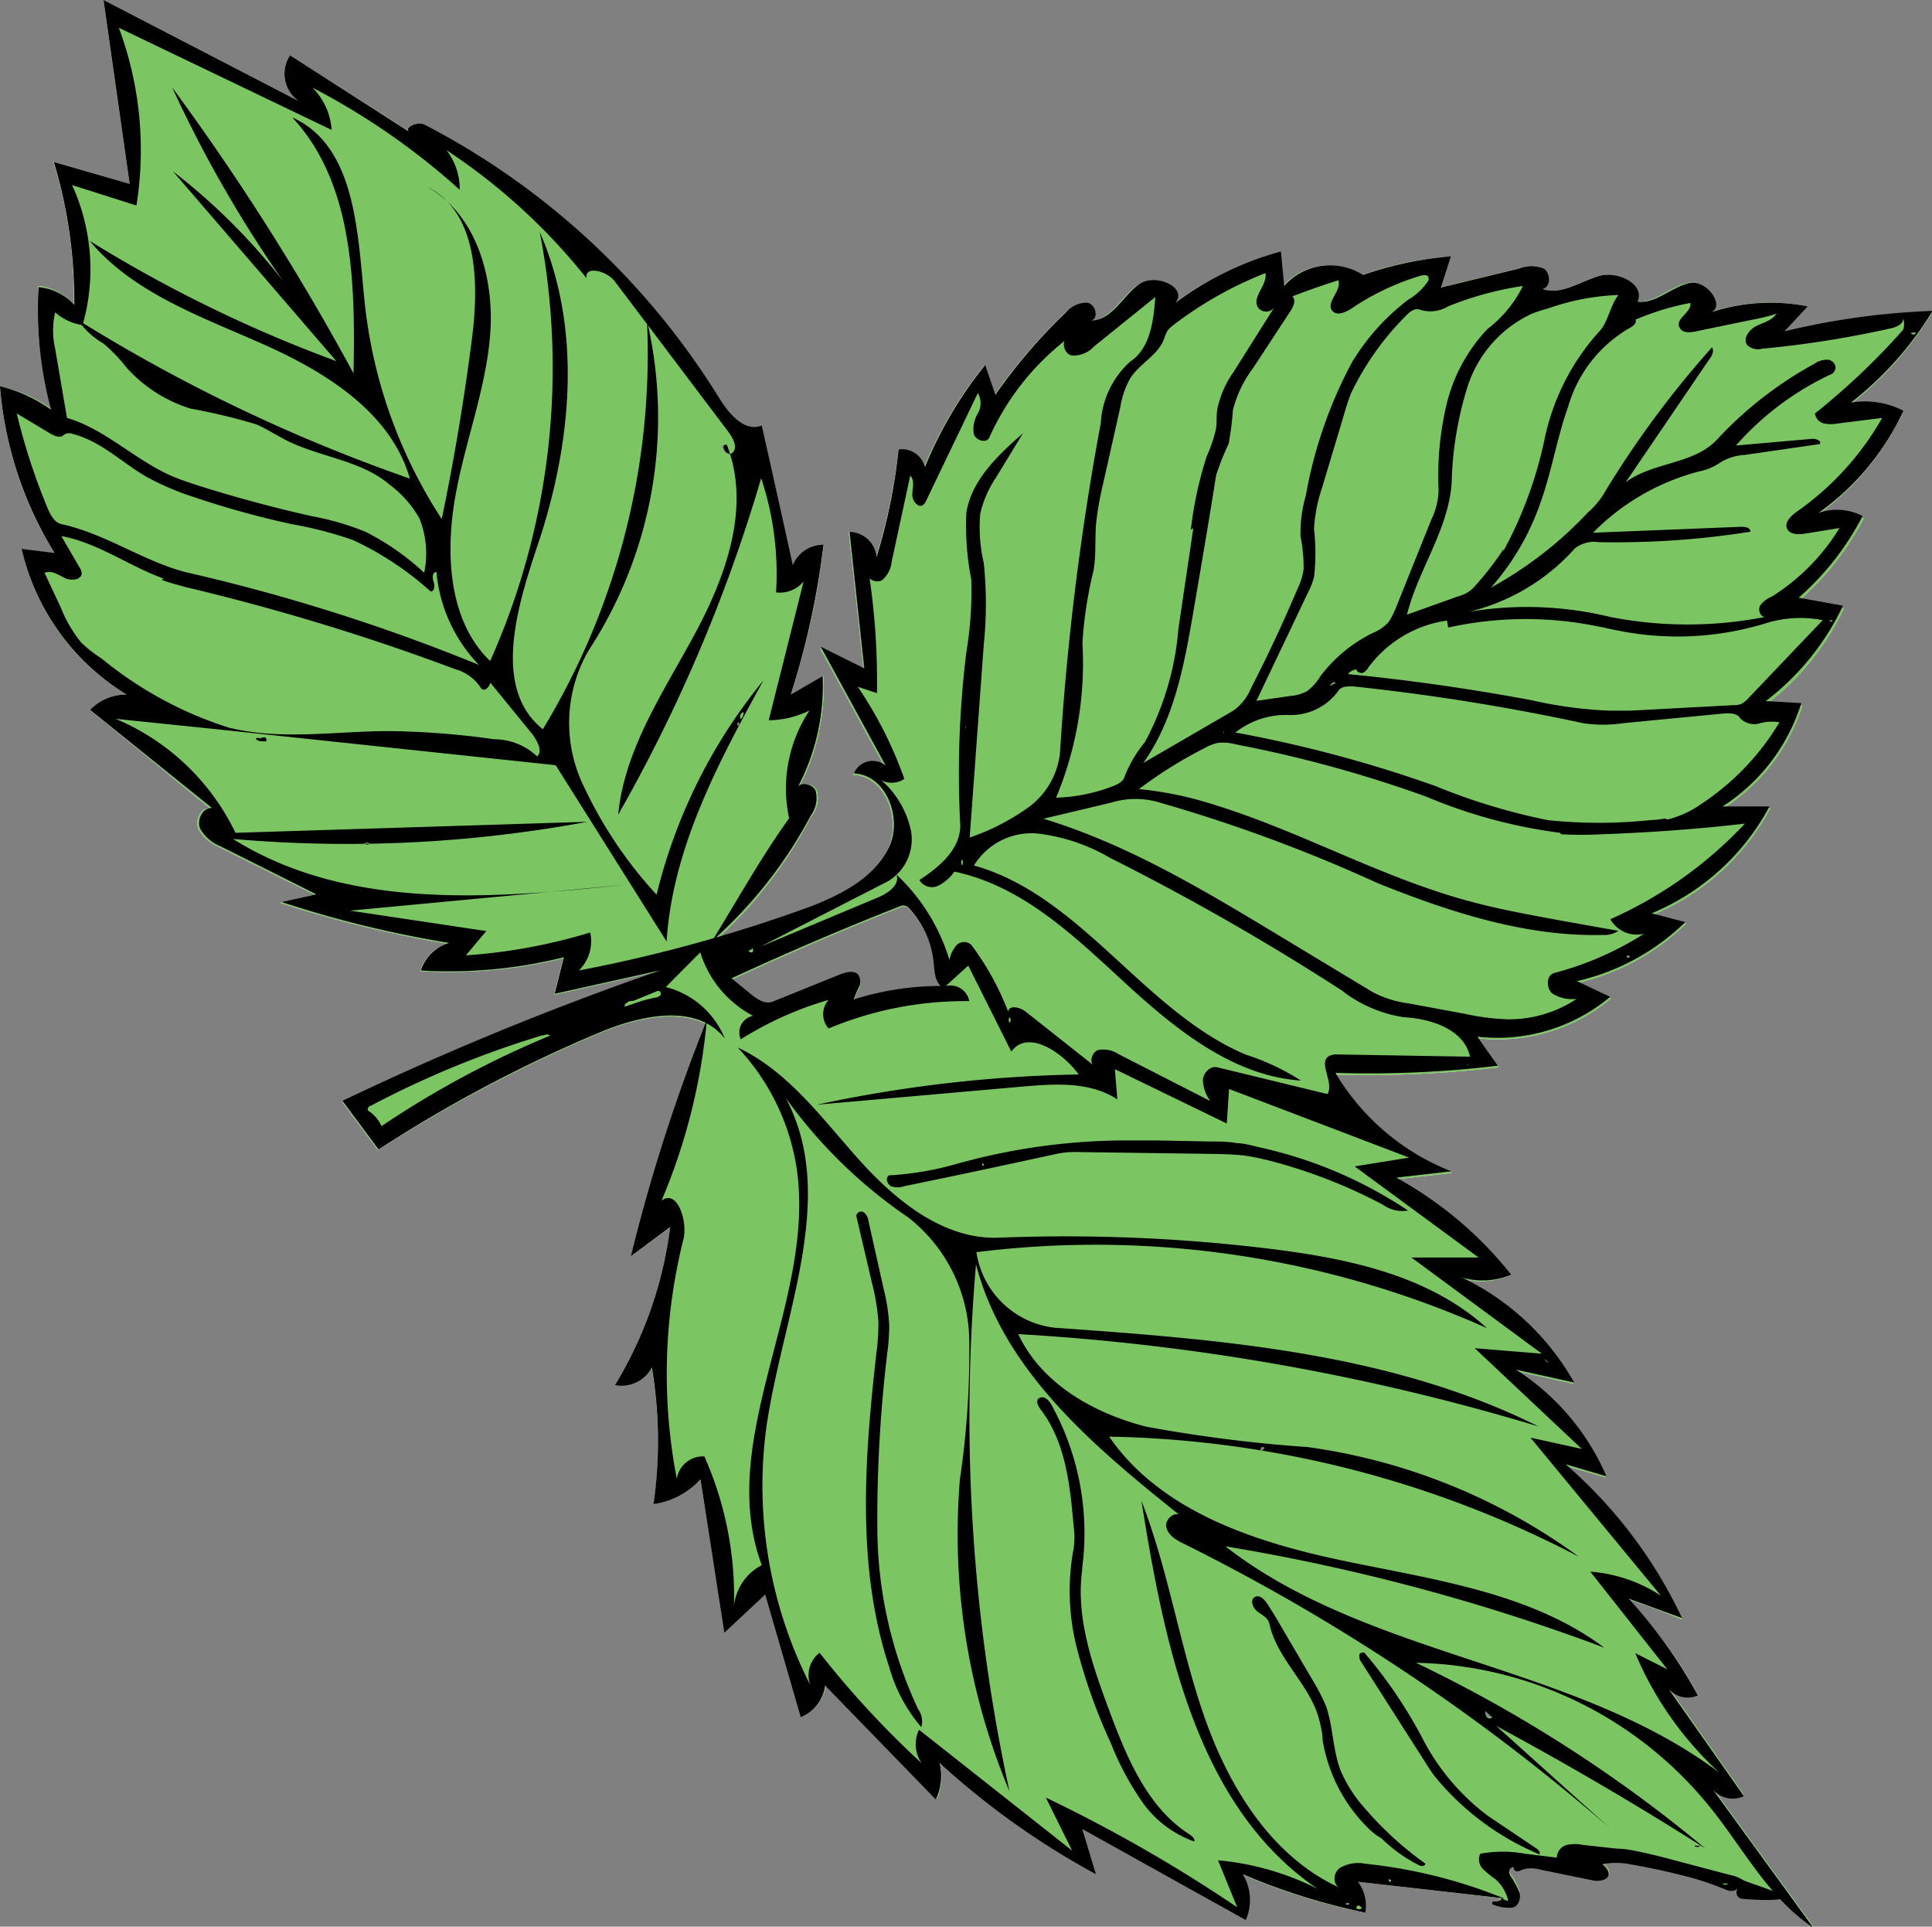 <svg xmlns="http://www.w3.org/2000/svg" viewBox="0 0 94.6 94.32"><rect x="0" y="0" width="94.6" height="94.32" fill="#808080" stroke="none"/><defs><style>.cls-1{fill:#fff;}.cls-2{fill:#7bc663;}</style></defs><title>rose-leaf-iso</title><g id="Layer_2" data-name="Layer 2"><g id="Rose_Leaf" data-name="Rose Leaf"><path id="void" class="cls-1" d="M60.78,91.74a30.51,30.51,0,0,0,6,1.88,1.91,1.91,0,0,0-.36-1.51l7.07.81c-.06.16-.31.19-.49.18a2.05,2.05,0,0,0,1,.16c.31,0,.47-.41.39-.72a3.27,3.27,0,0,0-.44-.82.39.39,0,0,1-.06-.28c0-.1.14-.18.22-.13s.09.17.17.17a.58.58,0,0,0,.26-.09,1.87,1.87,0,0,1,.88,0L78,92c.27,0,.68,0,.77-.23s-.14-.42-.3-.57a3.72,3.72,0,0,1,1.33,0c.81.13,1.63.31,2.43.51a15.94,15.94,0,0,1,2.34.75.58.58,0,0,0,.58-.08.29.29,0,0,0,.1.51,9.15,9.15,0,0,0,1.91,0,8.39,8.39,0,0,0,1.64,1.44c-1.64-2.26-3.28-4.5-4.91-6.76a1.27,1.27,0,0,0,1.52.33l-3.68-5.25a1.24,1.24,0,0,0,1.42.33,23.37,23.37,0,0,0-3.42-4.7c.87.31,1.74.62,2.62,1a22.86,22.86,0,0,0-5.71-7.53q1,.3,2,.57a11.62,11.62,0,0,0-4.43-5.2l2.84.62a12.54,12.54,0,0,0-5.48-5.14A3.63,3.63,0,0,0,74,62.4a18.83,18.83,0,0,0-5.6-4.67l2.7-.31a11.34,11.34,0,0,1-5.66-4.81,54.06,54.06,0,0,0,7.94-.36c-.33-.47-.68-1-1-1.42a8.64,8.64,0,0,0,6.5-1.95l-1.62-.77a11.18,11.18,0,0,0,5.3-2.9c-.56-.13-1.1-.27-1.65-.42a11.52,11.52,0,0,0,5.77-5.22c-.77,0-1.54,0-2.3,0a9.31,9.31,0,0,0,3.86-5l-1.74-.1a12.74,12.74,0,0,0,3.78-4.68l-2.17-.4a13.93,13.93,0,0,0,3.14-4A2.76,2.76,0,0,0,89,25.2a12.91,12.91,0,0,0,4.16-5,4.17,4.17,0,0,0-2.57-.4,16.84,16.84,0,0,0,4-4.48,36.1,36.1,0,0,0-7.26.95L88.47,15a9.22,9.22,0,0,0-4.8.31c.88-.23-.08-1.65-1-1.46s-1.62,1-2.54.92c.39-.87-1-1.52-1.9-1.24s-1.83.93-2.75.62c.43,0,.43-.74.07-1a1.54,1.54,0,0,0-1.21,0l-3.83.93c.16-.51.32-1,.49-1.52a16.89,16.89,0,0,0-4.31.9,3,3,0,0,0-3.86.54c0-.56-.11-1.11-.16-1.67a15.26,15.26,0,0,0-5.17,2.52c.64-.77-1-1.49-1.82-.88s-1.32,1.72-2.32,1.75c.41-.08.24-.8-.17-.87a1.3,1.3,0,0,0-1.08.51,26.28,26.28,0,0,0-3.42,4c-.16-.49-.32-1-.5-1.46a20.58,20.58,0,0,0-2.95,5A1.18,1.18,0,0,0,44,22a28.49,28.49,0,0,1-1.11,5.31,1.37,1.37,0,0,0-1.33-1.25c.25,2.23.49,4.45.72,6.68-.7-.36-1.42-.71-2.13-1,1.07,1.93,2.11,3.88,3.18,5.81a1,1,0,0,0-1.56.38c1.59.06,2.39,2.22,1.7,3.66s-2.24,2.23-3.73,2.82a42.68,42.68,0,0,1-4.64,1.53,1.08,1.08,0,0,1-.2.18.39.39,0,0,0,.08-.14.25.25,0,0,0,.12,0,21.66,21.66,0,0,0,4.61-6A1.41,1.41,0,0,0,40,38.72a.57.57,0,0,0-.87-.2,10.61,10.61,0,0,0,1.19-5.43L38.72,34a37.34,37.34,0,0,0,1.6-7.26,1.56,1.56,0,0,0-1.5,1c-.51-2.27-1-4.56-1.52-6.84-.82.35-1.59-.56-2.07-1.32A37,37,0,0,0,20.82,6.12c-.36-.2-1,.08-.82.29L14.19,2.72a1.64,1.64,0,0,0,.42,2.22L5.07,0q.64,4.51,1.28,9L2.62,7.92a23,23,0,0,1,1,7A2.65,2.65,0,0,0,1.88,14a19.56,19.56,0,0,0,.61,6A6.89,6.89,0,0,0,0,18.92a18.41,18.41,0,0,0,2.67,8.16l-1.6-.19A11.19,11.19,0,0,0,6.2,34a2.56,2.56,0,0,0-1.8.76c2,1.6,3.93,3.22,5.89,4.82-.44-.08-.75.54-.58,1a2,2,0,0,0,1,.88c1.56.79,3.13,1.56,4.7,2.34l-1.7.4a57.31,57.31,0,0,0,8.2,2,2,2,0,0,0-1.33,1.34,23.5,23.5,0,0,0,7-.63c-.15.59-.3,1.19-.44,1.78l5.17-1.15a147.32,147.32,0,0,0-15.56,6.39c.58.8,1.17,1.58,1.76,2.37a70.5,70.5,0,0,1,10.8-5.71c1.64-.69,3.73-1.21,5.21-.48a.42.42,0,0,0,.06-.14c0,.06,0,.11,0,.18s0,0-.05,0A83,83,0,0,0,30.9,61.5l1.93-1.44a19.7,19.7,0,0,1-2.72,7.75,1.68,1.68,0,0,0,1.8-.86,21.62,21.62,0,0,1,.1,6.67,3.76,3.76,0,0,0,2.29-1.19c.39,2.48.8,5,1.2,7.46l2-1.87c.59,2,1.16,4,1.75,6a1.92,1.92,0,0,0,1.19-1.55c1.8,1.86,3.62,3.71,5.44,5.58A2.63,2.63,0,0,0,46,86.3a38.84,38.84,0,0,0,7.63,5.42L53,89.51,61,94A2.47,2.47,0,0,0,60.78,91.74Zm5.28,1.45a.09.09,0,0,1-.16,0A.1.1,0,0,1,66.06,93.19ZM76.8,67.4s-.08,0-.08,0A0,0,0,0,1,76.8,67.4ZM52.3,16.53l-.19.16A.2.2,0,0,1,52.3,16.53Zm14,2.08a0,0,0,0,1,0,.06S66.26,18.61,66.29,18.61Zm26.3,2.06s0,0,0,0,0,0,0,0S92.59,20.7,92.59,20.67ZM75.42,23.56s0,.07,0,.09S75.39,23.56,75.42,23.56Zm-16.79,2.7s.07,0,.07,0S58.63,26.3,58.63,26.26Zm-6,3.6s0,.07,0,.07A0,0,0,1,1,52.65,29.86Zm36.91.58c0-.05.08-.07.13-.05s0,.08,0,.08S89.6,30.45,89.56,30.44ZM47.28,34.59s.08,0,.08,0S47.28,34.63,47.28,34.59Zm8.34,2.67a0,0,0,1,1,.07,0S55.62,37.29,55.62,37.26Zm-8.47,4.83a.21.21,0,0,1,0,.26A.19.19,0,0,1,47.15,42.09ZM31.72,15.94a2.62,2.62,0,0,0,0-.28c0,.13,0,.25.06.38A.33.33,0,0,0,31.72,15.94Zm1.58,1c.05,0,0,0,0,0S33.27,17,33.3,16.94Zm2.2,4.84a2.78,2.78,0,0,1,.14.44C35.41,22.22,35.18,21.7,35.5,21.78Zm1,12.73a0,0,0,0,1,0,0s0,0,0,0S36.46,34.54,36.46,34.51Zm-.31.84c.07,0,.05.14,0,.18A.1.1,0,0,1,36.15,35.35Zm-18.31,6s0,0,.06,0H18s0,0,.08,0A.24.24,0,0,1,17.84,41.34Zm9.62,9.08s0-.08,0-.08S27.49,50.42,27.46,50.42Zm52.35-3.59a.13.13,0,0,1-.18,0A.11.11,0,0,1,79.81,46.83Zm-43,1.92c-.35-.28-.69-.54-1-.82,2.74-1.26,5.5-2.45,8.3-3.55a.34.34,0,0,1,.2,0,.25.25,0,0,1,.19.13,4.54,4.54,0,0,1,1.21,2.66c.05.45.05.94.41,1.18A14.14,14.14,0,0,0,41.8,49a2.72,2.72,0,0,1,.26-.6.63.63,0,0,0-.05-.64c-.21-.21-.57-.13-.87,0l-3.32,1.33C37.49,49.21,37.12,49,36.84,48.75ZM48.06,57a.33.33,0,0,0,0-.13.07.07,0,0,1,.06.1s0,.06-.1,0ZM50,60.74s.06,0,.06,0S50,60.79,50,60.74Zm-7,2.23s.07,0,.07,0S42.94,63,42.94,63Zm-4.88,3.19s.07,0,.07,0S38.06,66.19,38.06,66.16Zm37.59.44s.1,0,.08.05.1.08,0,.08A.4.4,0,0,0,75.65,66.6Zm-23,3.11a0,0,0,1,1,.07,0S52.69,69.74,52.69,69.71ZM61.78,71c-.1,0,0-.22.08-.17s0,.18,0,.18Zm-9,3.42a0,0,0,0,1,.08,0S52.78,74.44,52.78,74.41Zm11.83,4.38s0,.08,0,.08S64.57,78.79,64.61,78.79ZM72.81,84a.42.42,0,0,1-.09-.3,3.81,3.81,0,0,1,.36.33A.18.18,0,0,1,72.81,84ZM50.63,89.56s-.06,0-.06,0S50.63,89.53,50.63,89.56ZM68,92a.1.1,0,0,1,.13,0,.15.15,0,0,1-.12,0S67.93,92,68,92Z"/><path id="fill2" class="cls-2" d="M60.78,91.74a30.51,30.51,0,0,0,6,1.88,1.91,1.91,0,0,0-.36-1.51l7.07.81c-.06.16-.31.19-.49.18a2.05,2.05,0,0,0,1,.16c.31,0,.47-.41.39-.72a3.27,3.27,0,0,0-.44-.82.39.39,0,0,1-.06-.28c0-.1.14-.18.22-.13s.09.17.17.17a.58.58,0,0,0,.26-.09,1.87,1.87,0,0,1,.88,0L78,92c.27,0,.68,0,.77-.23s-.14-.42-.3-.57a3.72,3.72,0,0,1,1.33,0c.81.13,1.63.31,2.43.51a15.94,15.94,0,0,1,2.34.75.58.58,0,0,0,.58-.08.29.29,0,0,0,.1.51,9.15,9.15,0,0,0,1.91,0,8.39,8.39,0,0,0,1.64,1.44c-1.64-2.26-3.28-4.5-4.91-6.76a1.27,1.27,0,0,0,1.52.33l-3.68-5.25a1.24,1.24,0,0,0,1.42.33,23.37,23.37,0,0,0-3.42-4.7c.87.31,1.74.62,2.62,1a22.86,22.86,0,0,0-5.71-7.53q1,.3,2,.57a11.62,11.62,0,0,0-4.43-5.2l2.84.62a12.54,12.54,0,0,0-5.48-5.14A3.63,3.63,0,0,0,74,62.4a18.83,18.83,0,0,0-5.6-4.67l2.7-.31a11.34,11.34,0,0,1-5.66-4.81,54.06,54.06,0,0,0,7.94-.36c-.33-.47-.68-1-1-1.42a8.64,8.64,0,0,0,6.5-1.95l-1.62-.77a11.18,11.18,0,0,0,5.3-2.9c-.56-.13-1.1-.27-1.65-.42a11.52,11.52,0,0,0,5.77-5.22c-.77,0-1.54,0-2.3,0a9.31,9.31,0,0,0,3.86-5l-1.74-.1a12.74,12.74,0,0,0,3.78-4.68l-2.17-.4a13.93,13.93,0,0,0,3.14-4A2.76,2.76,0,0,0,89,25.2a12.91,12.91,0,0,0,4.16-5,4.17,4.17,0,0,0-2.57-.4,16.84,16.84,0,0,0,4-4.48,36.1,36.1,0,0,0-7.26.95L88.47,15a9.22,9.22,0,0,0-4.8.31c.88-.23-.08-1.65-1-1.46s-1.62,1-2.54.92c.39-.87-1-1.52-1.9-1.24s-1.83.93-2.75.62c.43,0,.43-.74.07-1a1.54,1.54,0,0,0-1.21,0l-3.83.93c.16-.51.32-1,.49-1.52a16.89,16.89,0,0,0-4.31.9,3,3,0,0,0-3.86.54c0-.56-.11-1.11-.16-1.67a15.26,15.26,0,0,0-5.17,2.52c.64-.77-1-1.49-1.82-.88s-1.32,1.72-2.32,1.75c.41-.08.24-.8-.17-.87a1.3,1.3,0,0,0-1.08.51,26.28,26.28,0,0,0-3.42,4c-.16-.49-.32-1-.5-1.46a20.58,20.58,0,0,0-2.95,5A1.18,1.18,0,0,0,44,22a28.49,28.49,0,0,1-1.11,5.31,1.37,1.37,0,0,0-1.33-1.25c.25,2.23.49,4.45.72,6.68-.7-.36-1.42-.71-2.13-1,1.07,1.93,2.11,3.88,3.18,5.81a1,1,0,0,0-1.56.38c1.59.06,2.39,2.22,1.7,3.66s-2.24,2.23-3.73,2.82a42.68,42.68,0,0,1-4.64,1.53,1.08,1.08,0,0,1-.2.18.39.39,0,0,0,.08-.14.25.25,0,0,0,.12,0,21.66,21.66,0,0,0,4.61-6A1.41,1.41,0,0,0,40,38.72a.57.57,0,0,0-.87-.2,10.61,10.61,0,0,0,1.19-5.43L38.72,34a37.34,37.34,0,0,0,1.6-7.26,1.56,1.56,0,0,0-1.5,1c-.51-2.27-1-4.56-1.52-6.84-.82.35-1.59-.56-2.07-1.32A37,37,0,0,0,20.82,6.12c-.36-.2-1,.08-.82.29L14.19,2.72a1.64,1.64,0,0,0,.42,2.22L5.07,0q.64,4.51,1.28,9L2.62,7.92a23,23,0,0,1,1,7A2.65,2.65,0,0,0,1.88,14a19.56,19.56,0,0,0,.61,6A6.89,6.89,0,0,0,0,18.92a18.41,18.41,0,0,0,2.67,8.16l-1.6-.19A11.19,11.19,0,0,0,6.2,34a2.56,2.56,0,0,0-1.8.76c2,1.6,3.93,3.22,5.89,4.82-.44-.08-.75.54-.58,1a2,2,0,0,0,1,.88c1.56.79,3.13,1.56,4.7,2.34l-1.7.4a57.31,57.31,0,0,0,8.2,2,2,2,0,0,0-1.33,1.34,23.5,23.5,0,0,0,7-.63c-.15.59-.3,1.19-.44,1.78l5.17-1.15a147.32,147.32,0,0,0-15.56,6.39c.58.8,1.17,1.58,1.76,2.37a70.5,70.5,0,0,1,10.8-5.71c1.64-.69,3.73-1.21,5.21-.48a.42.42,0,0,0,.06-.14c0,.06,0,.11,0,.18s0,0-.05,0A83,83,0,0,0,30.9,61.5l1.93-1.44a19.7,19.7,0,0,1-2.72,7.75,1.68,1.68,0,0,0,1.8-.86,21.62,21.62,0,0,1,.1,6.67,3.76,3.76,0,0,0,2.29-1.19c.39,2.48.8,5,1.2,7.46l2-1.87c.59,2,1.16,4,1.75,6a1.92,1.92,0,0,0,1.19-1.55c1.8,1.86,3.62,3.71,5.44,5.58A2.63,2.63,0,0,0,46,86.3a38.84,38.84,0,0,0,7.63,5.42L53,89.51,61,94A2.47,2.47,0,0,0,60.78,91.74Zm5.28,1.45a.09.09,0,0,1-.16,0A.1.1,0,0,1,66.06,93.19ZM76.8,67.4s-.08,0-.08,0A0,0,0,0,1,76.8,67.4ZM52.3,16.53l-.19.16A.2.2,0,0,1,52.3,16.53Zm14,2.08a0,0,0,0,1,0,.06S66.26,18.61,66.29,18.61Zm26.3,2.06s0,0,0,0,0,0,0,0S92.59,20.7,92.59,20.67ZM75.42,23.56s0,.07,0,.09S75.39,23.56,75.42,23.56Zm-16.79,2.7s.07,0,.07,0S58.63,26.3,58.63,26.26Zm-6,3.6s0,.07,0,.07A0,0,0,1,1,52.65,29.86Zm36.91.58c0-.05.08-.07.13-.05s0,.08,0,.08S89.6,30.45,89.56,30.44ZM47.28,34.59s.08,0,.08,0S47.28,34.63,47.28,34.59Zm8.34,2.67a0,0,0,1,1,.07,0S55.62,37.29,55.62,37.26Zm-8.47,4.83a.21.21,0,0,1,0,.26A.19.19,0,0,1,47.15,42.09ZM31.72,15.94a2.62,2.62,0,0,0,0-.28c0,.13,0,.25.06.38A.33.33,0,0,0,31.72,15.94Zm1.58,1c.05,0,0,0,0,0S33.27,17,33.3,16.94Zm2.2,4.84a2.78,2.78,0,0,1,.14.44C35.41,22.22,35.18,21.7,35.5,21.78Zm1,12.73a0,0,0,0,1,0,0s0,0,0,0S36.46,34.54,36.46,34.51Zm-.31.84c.07,0,.05.14,0,.18A.1.1,0,0,1,36.15,35.35Zm-18.31,6s0,0,.06,0H18s0,0,.08,0A.24.24,0,0,1,17.84,41.34Zm9.62,9.08s0-.08,0-.08S27.49,50.42,27.46,50.42Zm52.35-3.59a.13.13,0,0,1-.18,0A.11.11,0,0,1,79.81,46.83Zm-43,1.92c-.35-.28-.69-.54-1-.82,2.74-1.26,5.5-2.45,8.3-3.55a.34.34,0,0,1,.2,0,.25.25,0,0,1,.19.13,4.54,4.54,0,0,1,1.21,2.66c.05.45.05.94.41,1.18A14.14,14.14,0,0,0,41.8,49a2.72,2.72,0,0,1,.26-.6.63.63,0,0,0-.05-.64c-.21-.21-.57-.13-.87,0l-3.32,1.33C37.49,49.21,37.12,49,36.84,48.75ZM48.06,57a.33.33,0,0,0,0-.13.07.07,0,0,1,.06.1s0,.06-.1,0ZM50,60.74s.06,0,.06,0S50,60.79,50,60.74Zm-7,2.23s.07,0,.07,0S42.94,63,42.94,63Zm-4.88,3.19s.07,0,.07,0S38.06,66.19,38.06,66.16Zm37.59.44s.1,0,.08.05.1.08,0,.08A.4.4,0,0,0,75.65,66.6Zm-23,3.11a0,0,0,1,1,.07,0S52.69,69.74,52.69,69.71ZM61.78,71c-.1,0,0-.22.08-.17s0,.18,0,.18Zm-9,3.42a0,0,0,0,1,.08,0S52.78,74.44,52.78,74.41Zm11.83,4.38s0,.08,0,.08S64.57,78.79,64.61,78.79ZM72.81,84a.42.42,0,0,1-.09-.3,3.81,3.81,0,0,1,.36.33A.18.18,0,0,1,72.81,84ZM50.63,89.56s-.06,0-.06,0S50.63,89.53,50.63,89.56ZM68,92a.1.1,0,0,1,.13,0,.15.15,0,0,1-.12,0S67.93,92,68,92Z"/><path id="fill1" d="M65.64,86.67a6.79,6.79,0,0,0,1.21,1.88,16.61,16.61,0,0,0,2.94,2.68c0,.13-.19.14-.31.08A7.3,7.3,0,0,1,67.65,90,3.07,3.07,0,0,1,67,89.5a7.83,7.83,0,0,1-2.24-4.33c0-.29-.07-.59-.14-.88-.4-1.77-2.08-3-2.47-4.82-.06-.27-.36-.41-.58-.58s-.38-.55-.14-.7.48.11.62.32c.27.41.52.83.76,1.25l1.52,2.59a9.58,9.58,0,0,1,.59,1.15C65.28,84.51,65.25,85.65,65.64,86.67Zm-22.08-5c-1.64-4.92-1.23-10.26-.65-15.41a10.4,10.4,0,0,0,.1-1.58,10.78,10.78,0,0,0-.31-1.86l-.77-3.29c0-.17.22-.28.37-.18a.66.66,0,0,1,.23.45l.74,3.31a9,9,0,0,1,.27,1.78,9.73,9.73,0,0,1-.06,1.07,67.67,67.67,0,0,0-.52,9,21,21,0,0,0,2,8.72,1,1,0,0,1,.15.87,7.7,7.7,0,0,1-1.55-2.87M43,63s-.07,0-.07,0S43,63,43,63ZM73.06,93.09c.19,0,.45,0,.49-.2a.35.35,0,0,0,.3.16A2,2,0,0,0,73.23,92a4.43,4.43,0,0,1-.62-.51.65.65,0,0,1-.13-.74,6,6,0,0,1,2.2,0l1.55.19a.66.66,0,0,1,.48-.62,1.89,1.89,0,0,1,.82,0l1.65.18c.35,0,.7.07,1,.13s.81.18,1.21.28l2.72.72.61.16a1.82,1.82,0,0,1,.6.23c.18.13,2,.64,2,.86s-1.87.11-2.08.06-.3-.39-.11-.5a.58.58,0,0,1-.57.09,14.53,14.53,0,0,0-2.34-.76q-1.2-.3-2.43-.51a3.5,3.5,0,0,0-1.33,0c.17.15.36.36.29.57s-.48.29-.77.22l-2.55-.52a1.5,1.5,0,0,0-.89,0,.73.73,0,0,1-.25.08c-.09,0-.18-.08-.17-.17s-.2,0-.22.13a.42.42,0,0,0,.07.28,4.64,4.64,0,0,1,.44.82c.07.31-.09.71-.4.72a2,2,0,0,1-.94-.17m11.41-1a.15.15,0,0,0-.14,0,.22.22,0,0,0,.27,0,.12.12,0,0,0-.13,0ZM53,76.78c-.35,2.37.49,4.75,1.33,7s1.84,4.68,3.88,6c.14.09.3.21.27.37a5.25,5.25,0,0,1-2.56-1.95,14.12,14.12,0,0,1-1.53-2.87,27.59,27.59,0,0,1-1.66-4.64,11.32,11.32,0,0,1-.16-4.88,3.62,3.62,0,0,0,0-1.09c-.17-2-.39-4.11-1.6-5.7-.12-.16-.25-.38-.14-.54a.32.32,0,0,1,.41,0,.91.91,0,0,1,.27.34,13,13,0,0,1,1.47,8m-.24-3.22s0-.1,0-.08v.08m.08.84s.07,0,.07,0-.07,0-.07,0Zm7.69-18.48c.41,0,.82.13,1.22.22a21.27,21.27,0,0,1,7.21,3.08,1.61,1.61,0,0,1-1.22-.28,25.4,25.4,0,0,0-5.44-2.13,11.53,11.53,0,0,0-1.42-.29c-.47-.05-1-.06-1.42-.07l-6.55-.09a4.91,4.91,0,0,0-1.08.07c-2.51.55-5,1.08-7.54,1.6a.94.94,0,0,1-.64,0c-.19-.1-.28-.4-.11-.53a15.2,15.2,0,0,0,3.28-.55,30.85,30.85,0,0,1,8.11-1.16l1.78,0,2.47.05c.46,0,.91,0,1.35.07M48.06,57.05a.08.08,0,0,0,.11,0,.08.08,0,0,0-.07-.1l0,.12ZM75.38,90.78a13.16,13.16,0,0,1-5.16-3.86q-.23-.32-.42-.63l-3.13-4.9a.5.5,0,0,1-.11-.36c0-.13.24-.19.29-.07a22.47,22.47,0,0,1,2.8,4.14,11.1,11.1,0,0,0,3.2,3.79l2.35,1.58C75.31,90.54,75.43,90.66,75.38,90.78ZM51.21,88a73,73,0,0,1,9.37,5.37l-.94-2.3a13.49,13.49,0,0,1,4.88,1.4c-5.9-4-7.5-11.89-8.63-19,1.33,3.42,1.87,7.1,3.08,10.57s3.31,6.88,6.66,8.39c-.4-.15-.36-.78,0-1a1.78,1.78,0,0,1,1.23-.19,24.73,24.73,0,0,1,6.77,1.69l-7.14-.81a1.94,1.94,0,0,1,.36,1.51,31.4,31.4,0,0,1-6-1.88A2.45,2.45,0,0,1,61,94l-8-4.46.66,2.21A38.48,38.48,0,0,1,46,86.3a2.63,2.63,0,0,1-.18,1.79L40.4,82.51a1.92,1.92,0,0,1-1.19,1.55l-1.74-6-2,1.87L34.3,72.42A3.79,3.79,0,0,1,32,73.63a21.75,21.75,0,0,0-.08-6.69,1.68,1.68,0,0,1-1.81.87,19.58,19.58,0,0,0,2.71-7.75L30.89,61.5a85.19,85.19,0,0,1,3.72-11.57,29.37,29.37,0,0,1-2.22,8.85c.76-.6,1.3,1,1.07,1.9a27.1,27.1,0,0,0-.32,11.72,1.29,1.29,0,0,1,1.35-1.1,16.9,16.9,0,0,1,1.45,7.32,2.55,2.55,0,0,1,1.36-2C35,70.42,40,63.66,39,57.14a11.05,11.05,0,0,0-2.88-5.86c2.46,1.15,4.12,3.46,5.93,5.48s4.16,3.94,6.87,3.83a82.22,82.22,0,0,1,13.31.55c3.79.47,7.76,1.3,10.58,3.88a47,47,0,0,0-25-3.72A4.37,4.37,0,0,0,51.67,65c8.08.57,16.41,1.21,23.66,4.83a110.14,110.14,0,0,0-25.47-4.52c1.12,2.41,3.67,3.87,6.26,4.53a69.53,69.53,0,0,0,7.91,1,29.27,29.27,0,0,1,13.28,5.37,51.55,51.55,0,0,0-23-5.88c2.55,3.7,7.23,5.2,11.63,6.11S75,78,78.55,80.66A98.62,98.62,0,0,0,60,75.7C67,81.15,77.05,81.42,84.19,86.78a16.73,16.73,0,0,1-4.12-5.85l1.57.79-3.77-4.78a7.27,7.27,0,0,1,3.46,1.18l-6.39-7.74,2.51.55L72.21,66l3.29.27-6.39-4.71,3.29,0-6.07-4.46L69,56.67l-8.82-3.36L60.07,55l-5.48-2.66.12,1.48c-1.33-.87-3-.77-4.61-.63L40,54.08A66.26,66.26,0,0,1,52.82,52.6c-.81-1.1-2.5-2.23-3.3-1.12l-2.11-4.21-1.1,1a.94.94,0,0,1,1.15.74,17.3,17.3,0,0,0-6.89,1.34,1.06,1.06,0,0,1,0-1.4,16.81,16.81,0,0,0-4.3,1.93.83.83,0,0,1,.61-1.15,5.23,5.23,0,0,1-2.59-3.11L32.6,48.32a4.25,4.25,0,0,1,2.89,2.52c-1.37-1.75-4.11-1.15-6.15-.29a68,68,0,0,0-10.8,5.72l-1.77-2.38A149.64,149.64,0,0,1,32.34,47.5l-5.18,1.15.45-1.79a23.19,23.19,0,0,1-7,.65A2.06,2.06,0,0,1,22,46.16a53.88,53.88,0,0,1-8.2-2l1.69-.38-4.69-2.35a2,2,0,0,1-1-.87c-.18-.43.14-1.05.59-1L4.41,34.75A2.5,2.5,0,0,1,6.2,34a11.31,11.31,0,0,1-5.14-7.13l1.61.2A18.41,18.41,0,0,1,0,18.91a7.21,7.21,0,0,1,2.5,1.15,18.72,18.72,0,0,1-.61-6,2.66,2.66,0,0,1,1.75.87,23.73,23.73,0,0,0-1-7L6.35,9,5.07,0l9.54,4.94a1.64,1.64,0,0,1-.41-2.23l5.88,3.77c-.38-.21.35-.57.73-.37a37,37,0,0,1,14.42,13.4c.47.76,1.24,1.66,2.07,1.32q.77,3.42,1.52,6.84a1.61,1.61,0,0,1,1.5-1A39.43,39.43,0,0,1,38.72,34l1.56-.9A10.67,10.67,0,0,1,39,38.65c.09-.41.79-.32.94.08a1.44,1.44,0,0,1-.24,1.19,21.89,21.89,0,0,1-4.83,6.14c1.17-1.89,2.45-4.18,3.77-6a6.89,6.89,0,0,1,1-5.28,4.65,4.65,0,0,1-2,.48l1.71-6.8A1.5,1.5,0,0,1,38,29a14.76,14.76,0,0,0-.73-5.59,77,77,0,0,1-7,16.47c.31-3.22,2.22-6,3.76-8.86s2.74-6.24,1.56-9.24c-.37-.1,0,.66.28.38s0-.73-.19-1L30.1,13.77c-.39-.52-1.49-.78-1.38-.15a29.46,29.46,0,0,0-6.86-6.27,3.11,3.11,0,0,1,.65,1.94,34.61,34.61,0,0,0-7.21-5,3.26,3.26,0,0,1,.94,2.07l-10.42-5a17.18,17.18,0,0,1,.86,8.7l-3.15-1a9.91,9.91,0,0,1,.54,6.76,81.23,81.23,0,0,0,16,7.61c-.92-3.22-4.09-5.2-7.14-6.56s-6.4-2.51-8.54-5.08a66.48,66.48,0,0,0,12.08,5.89l-8-9.29a30.22,30.22,0,0,1,5.4,5.38A61.24,61.24,0,0,1,8.43,4.28a120,120,0,0,1,8.88,14c.09-4.41,0-9.32-3-12.53,3.11,1.39,3.2,5.63,3.54,9a24,24,0,0,0,3.78,10.66q.93-4.47,1.5-9c.33-2.69.22-6.06-2.21-7.26,2.42,1.35,3.3,4.48,3.08,7.24s-1.29,5.39-1.74,8.12S22,30.44,24,32.36a35.18,35.18,0,0,0,2.43-21c2.1,4.8,1.56,10.39-.11,15.34-1,3-2.24,7,.26,9a35.41,35.41,0,0,0,5.1-20,20.85,20.85,0,0,1-2.87,16.16,7.08,7.08,0,0,0-.33,6.41,20.89,20.89,0,0,0,3.67,5.53,26.39,26.39,0,0,1,5.23-10.49c-2.2,4-4.45,8.2-4.74,12.78l-5.43-8.63L10.43,35.68l-4.77-.49a11.41,11.41,0,0,1,5.87,5.58l17.23-.54a64.27,64.27,0,0,1-17.35.84C17,44.58,24.09,44,30.63,43.31L17.14,44.58l6.67,1-1,1.19a27.36,27.36,0,0,0,6.09-1.12,2,2,0,0,1-.56,1.86,72.71,72.71,0,0,0,11.45-3.17c1.48-.59,3-1.38,3.72-2.82s-.11-3.6-1.7-3.66a1,1,0,0,1,1.56-.38l-3.18-5.82,2.13,1.06-.72-6.68a1.35,1.35,0,0,1,1.32,1.24A27.32,27.32,0,0,0,44,22a1.17,1.17,0,0,1,1.29.87,20.08,20.08,0,0,1,2.95-5l.5,1.46a26.36,26.36,0,0,1,3.42-4,1.32,1.32,0,0,1,1.08-.51c.41.07.58.78.18.87,1,0,1.53-1.14,2.32-1.75s2.45.12,1.81.89a15.17,15.17,0,0,1,5.17-2.52L62.88,14a3,3,0,0,1,3.86-.54,17.63,17.63,0,0,1,4.3-.91l-.49,1.53,3.82-.93a1.6,1.6,0,0,1,1.22,0c.35.23.35.91-.06,1,.9.31,1.82-.35,2.74-.63s2.3.38,1.91,1.25c.9.11,1.64-.7,2.53-.91s1.84,1.22,1,1.45a9.32,9.32,0,0,1,4.8-.31l-1.13,1.22a36.13,36.13,0,0,1,7.25-1,16.71,16.71,0,0,1-4,4.49,4.08,4.08,0,0,1,2.57.4,12.61,12.61,0,0,1-4.16,5,2.75,2.75,0,0,1,2.16.15,13.47,13.47,0,0,1-3.13,4l2.17.39a12.63,12.63,0,0,1-3.78,4.67l1.74.1a9.29,9.29,0,0,1-3.86,5.06h2.3a11.54,11.54,0,0,1-5.77,5.23l1.65.43a11.14,11.14,0,0,1-5.31,2.89l1.63.77a8.61,8.61,0,0,1-6.5,1.95l1,1.42a52.72,52.72,0,0,1-7.95.35,11.44,11.44,0,0,0,5.67,4.82l-2.69.31A18.77,18.77,0,0,1,74,62.4a3.63,3.63,0,0,1-2.41.14,12.52,12.52,0,0,1,5.49,5.14l-2.85-.63a11.72,11.72,0,0,1,4.43,5.22l-2-.59a22.87,22.87,0,0,1,5.7,7.53l-2.61-.95A24.41,24.41,0,0,1,83.14,83a1.26,1.26,0,0,1-1.44-.32l3.69,5.25a1.29,1.29,0,0,1-1.52-.32l4.91,6.75c-2.15-1.42-3.39-3.82-5-5.83a19,19,0,0,0-14.45-7.13,68,68,0,0,1,14.17,9.09q-5-3.18-10.24-6l5.56,5A98.76,98.76,0,0,0,58,75.59c-.38-.18-.79-.41-.89-.82s.48-.86.74-.53c-4.23-3.37-8.71-7.11-10.06-12.35A86.72,86.72,0,0,0,49.43,87.7,32.55,32.55,0,0,1,47,72.44a42.7,42.7,0,0,0,.46-6.85,7.76,7.76,0,0,0-3-6,24,24,0,0,1-6-5.86c2.63,4.88-.19,10.75-.95,16.25A21.49,21.49,0,0,0,39.68,82.5a1.39,1.39,0,0,1,.45-1.59,45.56,45.56,0,0,0,5,5.41A1.63,1.63,0,0,1,45,84.68l7.5,5.92L51.21,88m21.87-3.91a2.82,2.82,0,0,0-.36-.33.51.51,0,0,0,.09.3.18.18,0,0,0,.27,0m2.65-17.42c0-.06-.08-.1-.08-.05a.4.4,0,0,1,.13.13s0-.1,0-.08M65.18,33.49s-.09.06,0,.08a.27.27,0,0,1,.22-.11c0-.08-.18-.06-.18,0M31,49c-.09,0-.19,0-.27.06s-.17.13-.14.22l.48-.16a6.7,6.7,0,0,1,1-.28.44.44,0,0,0,.26-.11c.06-.07,0-.22-.07-.22l-.06,0L31,49M82.22,16c-.17-.42.63-.72.55-1.17a12.66,12.66,0,0,0-2.69.82c.08.16-.12.32-.29.41a6.51,6.51,0,0,0-3,3.83c-.56,1.56-.81,3.21-1.38,4.77A12.32,12.32,0,0,1,73,28.77a19,19,0,0,0,4.73-3.66,4.21,4.21,0,0,0,.74-.84A47.93,47.93,0,0,1,83.83,17c.11.19,0,.43-.15.61l-4.08,6c1.32-1,3.38-.87,4.5-2.12a18.73,18.73,0,0,1,4.72-3.67,1.08,1.08,0,0,1,.66-.21c.24,0,.46.26.38.48s-.21.23-.35.3A14.23,14.23,0,0,0,85,21.81l3.76-.33c.18,0,.46.11.34.26l-3.67.53a2.53,2.53,0,0,0-1.24.4,2.75,2.75,0,0,1-1,.41,11.28,11.28,0,0,0-5.19,3l7.22-.29c.2,0,.47,0,.49.24a42.23,42.23,0,0,1-7.45.51,1.51,1.51,0,0,0-1.15.31,10.11,10.11,0,0,1-5.19,3.1,17.28,17.28,0,0,1,6.91.25,19.62,19.62,0,0,0,7.6,0c-.24,0-.36-.33-.25-.55a1.31,1.31,0,0,1,.57-.44,10.26,10.26,0,0,0,3.32-3.36l-1.67.27c-.33.06-.77.06-.9-.25s.2-.62.48-.82a14.13,14.13,0,0,0,4.18-4.59L90,20.73a1.78,1.78,0,0,1-.69,0,.58.58,0,0,1-.44-.49,34.18,34.18,0,0,0,4.32-4.1.84.84,0,0,0,0-.54c0,.27-.32.41-.59.47a50,50,0,0,1-6.31,1,.78.78,0,0,1-.73-.17c-.24-.3.07-.75.42-.93s.78-.27,1-.61a9.88,9.88,0,0,1-1.22.3L83,16.23c-.28.06-.64.07-.75-.19m-39.71,12a35.2,35.2,0,0,1,.4,5.89L42,33.62a19.71,19.71,0,0,1,2.28,4.51,1.09,1.09,0,0,1-1.13.06,4.56,4.56,0,0,1,1.45,2.45,2.39,2.39,0,0,1-1.1,2.49l-6.28,3.22L43,43.93c.48-.2,1.07-.61.9-1.11A9.48,9.48,0,0,1,46.49,47a1.51,1.51,0,0,1,.35-.73.51.51,0,0,1,.73,0,13.53,13.53,0,0,1,1.8,3.27c0-.36.59-.24.87,0l3.39,2.68c-.33-.14-.19-.71.15-.82a1.37,1.37,0,0,1,1,.21l4.48,2.29a1.88,1.88,0,0,1-.36-1c0-.37.36-.74.71-.65L65,53.56c.34-.58-.49-1.55.09-1.87a.81.81,0,0,1,.41-.07l6.48.11c-.28-1.32-1.88-1.86-3.23-1.93a6.53,6.53,0,0,1-3.06-1.32A120,120,0,0,0,54.36,42a9.15,9.15,0,0,0-3.51-1.19,3.3,3.3,0,0,0-3.16,1.56C52.94,43.84,56,49.51,61,51.63A11.38,11.38,0,0,1,63.7,52.9c-3.35-.23-6.16-2.53-8.63-4.8s-5-4.73-8.34-5.43a2.1,2.1,0,0,1-.79.69.71.71,0,0,1-.92-.28c1-.65,2-1.51,2-2.67a48.28,48.28,0,0,1,.3-8.5,18.28,18.28,0,0,0,.24-3.54,13.56,13.56,0,0,1-.24-3.29c.27-1.6,1.55-2.8,2.77-3.87l-1.31,2.15A5.36,5.36,0,0,0,48,25.13a7.69,7.69,0,0,0,.17,2.43,19.48,19.48,0,0,1,0,4L47.48,41a11,11,0,0,0,2.84-1.45,3.82,3.82,0,0,0,1.58-2.66,133.29,133.29,0,0,1,2-16.18,4.39,4.39,0,0,1,1.43-3c1-.66,1.15-2,1.24-3.17l-3,2.42a1.35,1.35,0,0,1-1.1.44c-.4-.09-.54-.79-.14-.87a12.63,12.63,0,0,0-3.89,4.89c-.14.3-.66.15-.76-.18a1.5,1.5,0,0,1,.2-1,1,1,0,0,0,0-1l-2.54,5.29a.55.55,0,0,1-.13.18c-.24.2-.56-.2-.54-.52s.12-.69-.1-.91l-.91,4.22a1.33,1.33,0,0,1-.47.9c-.3.18-.81-.07-.7-.4m33.9,12.77A25,25,0,0,1,69.84,39a62,62,0,0,0-9.38-2.57,2.12,2.12,0,0,0-.83-.06,2.22,2.22,0,0,0-.66.26,21,21,0,0,0-3.2,2,17.35,17.35,0,0,1,3.63.75c4.22,1.29,8.12,3.52,12.37,4.69,1.54.43,3.11.71,4.68,1l2.8.5a1.29,1.29,0,0,1-.78.2c-3.78.09-7.48-1.12-11-2.53a76.12,76.12,0,0,0-10.65-3.94,4.08,4.08,0,0,0-2.44,0l-3.29.78c4.15,1.26,7.91,3.53,11.62,5.77l4.49,2.71a5.16,5.16,0,0,0,1.77.56l2.8.52a11.38,11.38,0,0,0,2.09.26,6,6,0,0,0,3.34-1A1.83,1.83,0,0,1,76,48.63c-.3-.28-.29-.9.11-1a15.39,15.39,0,0,0,4.39-1.92A1.49,1.49,0,0,1,78.85,45a20.32,20.32,0,0,0,6.59-4.68c-2.34.27-4.7.44-7,.52a18.68,18.68,0,0,1-2,0M8,28.32c-1.69-.61-3.19-1.74-5-2.08l.89,1.53a.61.61,0,0,1,.11.28c0,.34-.51.4-.82.25s-.64-.4-1-.26l.8,1.71a6.44,6.44,0,0,0,1,1.71,6.46,6.46,0,0,0,1,.78,18.69,18.69,0,0,0,6.22,3.38c2.53.63,5.18.18,7.79.17a39.6,39.6,0,0,1,5.21.4,3.06,3.06,0,0,1,2.1.84c.29-.27,0-.75-.21-1.06l-2.08-2.55a.57.57,0,0,1-.17.28.19.19,0,0,1-.28,0,2.15,2.15,0,0,0-1.24-.93,109.73,109.73,0,0,0-13.11-4c-.43-.11-.87-.23-1.29-.38m50.39-2.46a18.34,18.34,0,0,1,.78-3.6A7,7,0,0,0,59.54,21c.06-.36,0-.73.09-1.08a4.88,4.88,0,0,1,.77-1.71l2-3.17a.49.49,0,0,1-.81,0c-.3-.51.48-1.08.37-1.67a18.49,18.49,0,0,0-4.5,2.54,1.38,1.38,0,0,0-.3.29,2.52,2.52,0,0,0-.17.41c-.3.78-1.17,1.18-1.63,1.88a4.15,4.15,0,0,0-.5,1.42L54,23.74a15.61,15.61,0,0,0-.32,1.79c-.08.79,0,1.59-.13,2.38A20.07,20.07,0,0,0,53,31.48a17.06,17.06,0,0,1-1.29,7.57,8.38,8.38,0,0,0,2.85-.59c.21-.09.44-.21.5-.43a6.21,6.21,0,0,1,1-1.7,14.08,14.08,0,0,0,1.64-5.54l.73-4.93m23.2,14.26a4.85,4.85,0,0,0,1.67-.76,12.42,12.42,0,0,0,3.83-4,2.17,2.17,0,0,0-1,.06.94.94,0,0,1-.93-.27c-.16-.25-.52-.24-.81-.22l-4.89.47a6.64,6.64,0,0,1-2,0,106.41,106.41,0,0,0-11.26-1.8c-.26,0-.58,0-.7.21A2.87,2.87,0,0,1,63.06,35a4,4,0,0,0-2.57.86,63,63,0,0,1,9.82,2.63,30.34,30.34,0,0,0,5.48,1.66,24.15,24.15,0,0,0,5,0,6.36,6.36,0,0,0,.75-.08M66.29,17.59a11,11,0,0,1,2.65-2.91,3,3,0,0,0,1-.94.24.24,0,0,0,0-.16c0-.13-.22-.12-.35-.09a12.26,12.26,0,0,0-3.41,1.61c-.29.19-.71.38-.94.12-.35-.41.48-1,.29-1.5-.75.24-1.51.5-2.25.79.19.17.06.48-.08.7L61.37,18a5.82,5.82,0,0,0-1,2.07,14.87,14.87,0,0,1-.21,1.65,13.54,13.54,0,0,0-.61,1.53c-.36,2.28-.75,4.55-1.14,6.83-.44,2.54-.93,5.17-2.43,7.27l4.41-2.56a2.53,2.53,0,0,0,.87-1.11c.82-1.59,1.58-3.22,2.28-4.87a3.39,3.39,0,0,0,.29-.92,7.5,7.5,0,0,0-.15-1.63,6.6,6.6,0,0,1,.26-2,21.79,21.79,0,0,1,2.34-6.67m2,12.34,1.8-4.48A3.5,3.5,0,0,0,70.44,24a15.2,15.2,0,0,1,.39-4.2,8.13,8.13,0,0,1,2-3.69A6,6,0,0,0,74.57,14a16,16,0,0,0-3.67,1,1.68,1.68,0,0,1-1.35.17c-.27-.13-.56.12-.76.34a13.7,13.7,0,0,0-2.64,3.75c-.17.43-.29.86-.42,1.3l-1,3.33a7.59,7.59,0,0,0-.39,2,10.46,10.46,0,0,1,0,2.37,4.14,4.14,0,0,1-.33.82l-2.49,5.23,1.67-.24a2,2,0,0,0,.8-.23,2.37,2.37,0,0,0,.65-.72A7.22,7.22,0,0,1,67.19,31a2.25,2.25,0,0,0,.77-.51,2.39,2.39,0,0,0,.32-.59M3.58,21.25a.46.46,0,0,0-.47.05c-.16.16-.42.05-.62-.06l-1.67-1A30.56,30.56,0,0,0,2.34,24.9c.14.32.33.69.68.76,2.12.46,4,1.81,6.07,2.35a91.79,91.79,0,0,1,14.36,4.54A7.53,7.53,0,0,1,21.37,28c-.2,0-.21.29-.14.48s.05.49-.15.47a15.32,15.32,0,0,0-3.79-2.51,19,19,0,0,0-3-.78,44.47,44.47,0,0,1-4.81-1.33,13.56,13.56,0,0,1-2.22-.94C6,22.69,5,21.62,3.58,21.25m67.33,9.46-.06-.33A5.79,5.79,0,0,0,67,32.68a.63.63,0,0,1-.29.27c-.12,0-.3-.05-.28-.18A.62.62,0,0,0,66,33c3,.29,6,.72,9,1.28a20.62,20.62,0,0,0,3.83.51c.33,0,.65,0,1,0l5.06-.27a.9.9,0,0,0,.37-.06,1.19,1.19,0,0,0,.33-.26l3.66-3.84a5.69,5.69,0,0,0-2.75.14,14.7,14.7,0,0,1-7,.42c-.51-.09-1-.21-1.54-.31a17.57,17.57,0,0,0-7,.1M8.4,23.3c.43.18.87.33,1.31.47,1.83.58,3.69,1.08,5.56,1.5a13.14,13.14,0,0,1,2.64.77,12.44,12.44,0,0,1,2.86,2,4.61,4.61,0,0,0-.24-2.68,5.43,5.43,0,0,0-1.46-1.64c-1.38-1.18-3.36-1.33-5-2.14-.52-.26-1-.58-1.53-.81A30.31,30.31,0,0,0,9.32,20,7,7,0,0,1,6.2,18a7.89,7.89,0,0,0-1.13-1.18A3.83,3.83,0,0,1,4,15.91a2.63,2.63,0,0,1-1.3-.62,4,4,0,0,0,0,1.78l.58,3.39C5.14,21,6.6,22.51,8.4,23.3m65.24,3.63a20.14,20.14,0,0,0,2-5.48,11.26,11.26,0,0,1,2.61-5.16c.51-.5.57-1.32,1-1.85a11.65,11.65,0,0,0-3.45.66,7.16,7.16,0,0,0-.82.27,5.93,5.93,0,0,0-3.11,3.52,17,17,0,0,0-.79,4.76c-.16,2.27-1.63,4.23-2.19,6.44l2.49-.89a1.63,1.63,0,0,0,.76-.42,15.13,15.13,0,0,0,1.45-1.85M46.13,48.33c-.35-.25-.37-.75-.41-1.18a4.58,4.58,0,0,0-1.2-2.68.37.37,0,0,0-.2-.13.31.31,0,0,0-.19,0c-2.81,1.1-5.58,2.29-8.31,3.55l1,.82c.28.22.64.46,1,.33l3.32-1.34c.29-.11.66-.21.87,0a.6.6,0,0,1,.05.62,4.66,4.66,0,0,0-.26.61,13.88,13.88,0,0,1,4.33-.66M26.6,50.67a47.16,47.16,0,0,0-8.46,3.47c-.09,0-.19.18-.1.24a1.73,1.73,0,0,1,.64.75,46.77,46.77,0,0,1,8.25-4.43c-.08-.09-.22-.06-.33,0M12.74,36.15a.25.25,0,0,0-.22,0c.07.13.26.15.41.14a.15.15,0,0,0,.09,0c.06,0,0-.15,0-.17a.26.26,0,0,0-.21,0m23.57-1.25a.23.23,0,0,0-.1.34.53.53,0,0,0,.13-.36m30,58.57a.22.22,0,0,0,.27,0,.29.29,0,0,0-.15-.14c-.07,0-.15.08-.1.13M61.77,71c.09,0,.18-.12.09-.16s-.18.12-.09.17M36.65,46.52a.14.14,0,0,0,.18.1.13.13,0,0,0,0-.2.17.17,0,0,1-.18.1m10.46-4.44a.24.24,0,0,0,0,.28.23.23,0,0,0,0-.28M93.56,16.3a.15.15,0,0,0,.26,0,.28.28,0,0,0-.22,0m-75.49,25a.22.22,0,0,0-.27,0,.21.21,0,0,0,.27,0m65,49.07a.12.12,0,0,0-.14,0,.22.22,0,0,0,.27,0,.11.11,0,0,0-.13,0M49.44,49.8a.21.21,0,0,0,0,.27.23.23,0,0,0,0-.27M68,92s0,.08,0,.1a.13.13,0,0,0,.12,0A.11.11,0,0,0,68,92M66.07,93.2a.11.11,0,0,0-.18,0,.11.11,0,0,0,.18,0M89.7,30.39a.12.12,0,0,0-.14,0s.08.06.12.05.06-.09,0-.1M36.15,35.53a.11.11,0,0,0,0-.18.11.11,0,0,0,0,.18m43.49,11.3a.1.1,0,0,0,.17,0,.1.1,0,0,0-.17,0m-27-17s0,.07,0,.07,0-.07,0-.07m-2,59.71s-.07,0-.08,0,.08,0,.08,0m-.7-28.81s.07,0,.08,0-.08,0-.08,0m-1.29,3.67s0-.09,0-.08v.09M75.42,23.64s0-.07,0-.08,0,.08,0,.08m-28.15,11s.07,0,.08,0-.08,0-.08,0m0,.93v.08s.06-.07,0-.08M76.79,67.4s-.07,0-.07,0,.07,0,.07,0m-24,2.31s-.08,0-.08,0,.07,0,.08,0m11.84,9.1s0,.07,0,.07,0-.07,0-.07m-4.73-43v.09s.06-.07,0-.08M36.54,34.51s-.07,0-.07,0,.07,0,.07,0m-3.23-17.6s0,.08,0,.08,0-.07,0-.08m-5.85,33.5s0-.07,0-.07,0,.07,0,.07M55.69,37.26s-.07,0-.07,0,.07,0,.07,0m3-11s-.08,0-.08,0,.07,0,.08,0M71.85,52.11v.08s.06-.07,0-.08M66.29,18.67s0-.07,0-.07,0,.07,0,.07m26.37,2s-.07,0-.07,0,.07,0,.07,0M38.14,66.16s-.08,0-.08,0,.08,0,.08,0Z"/></g></g></svg>